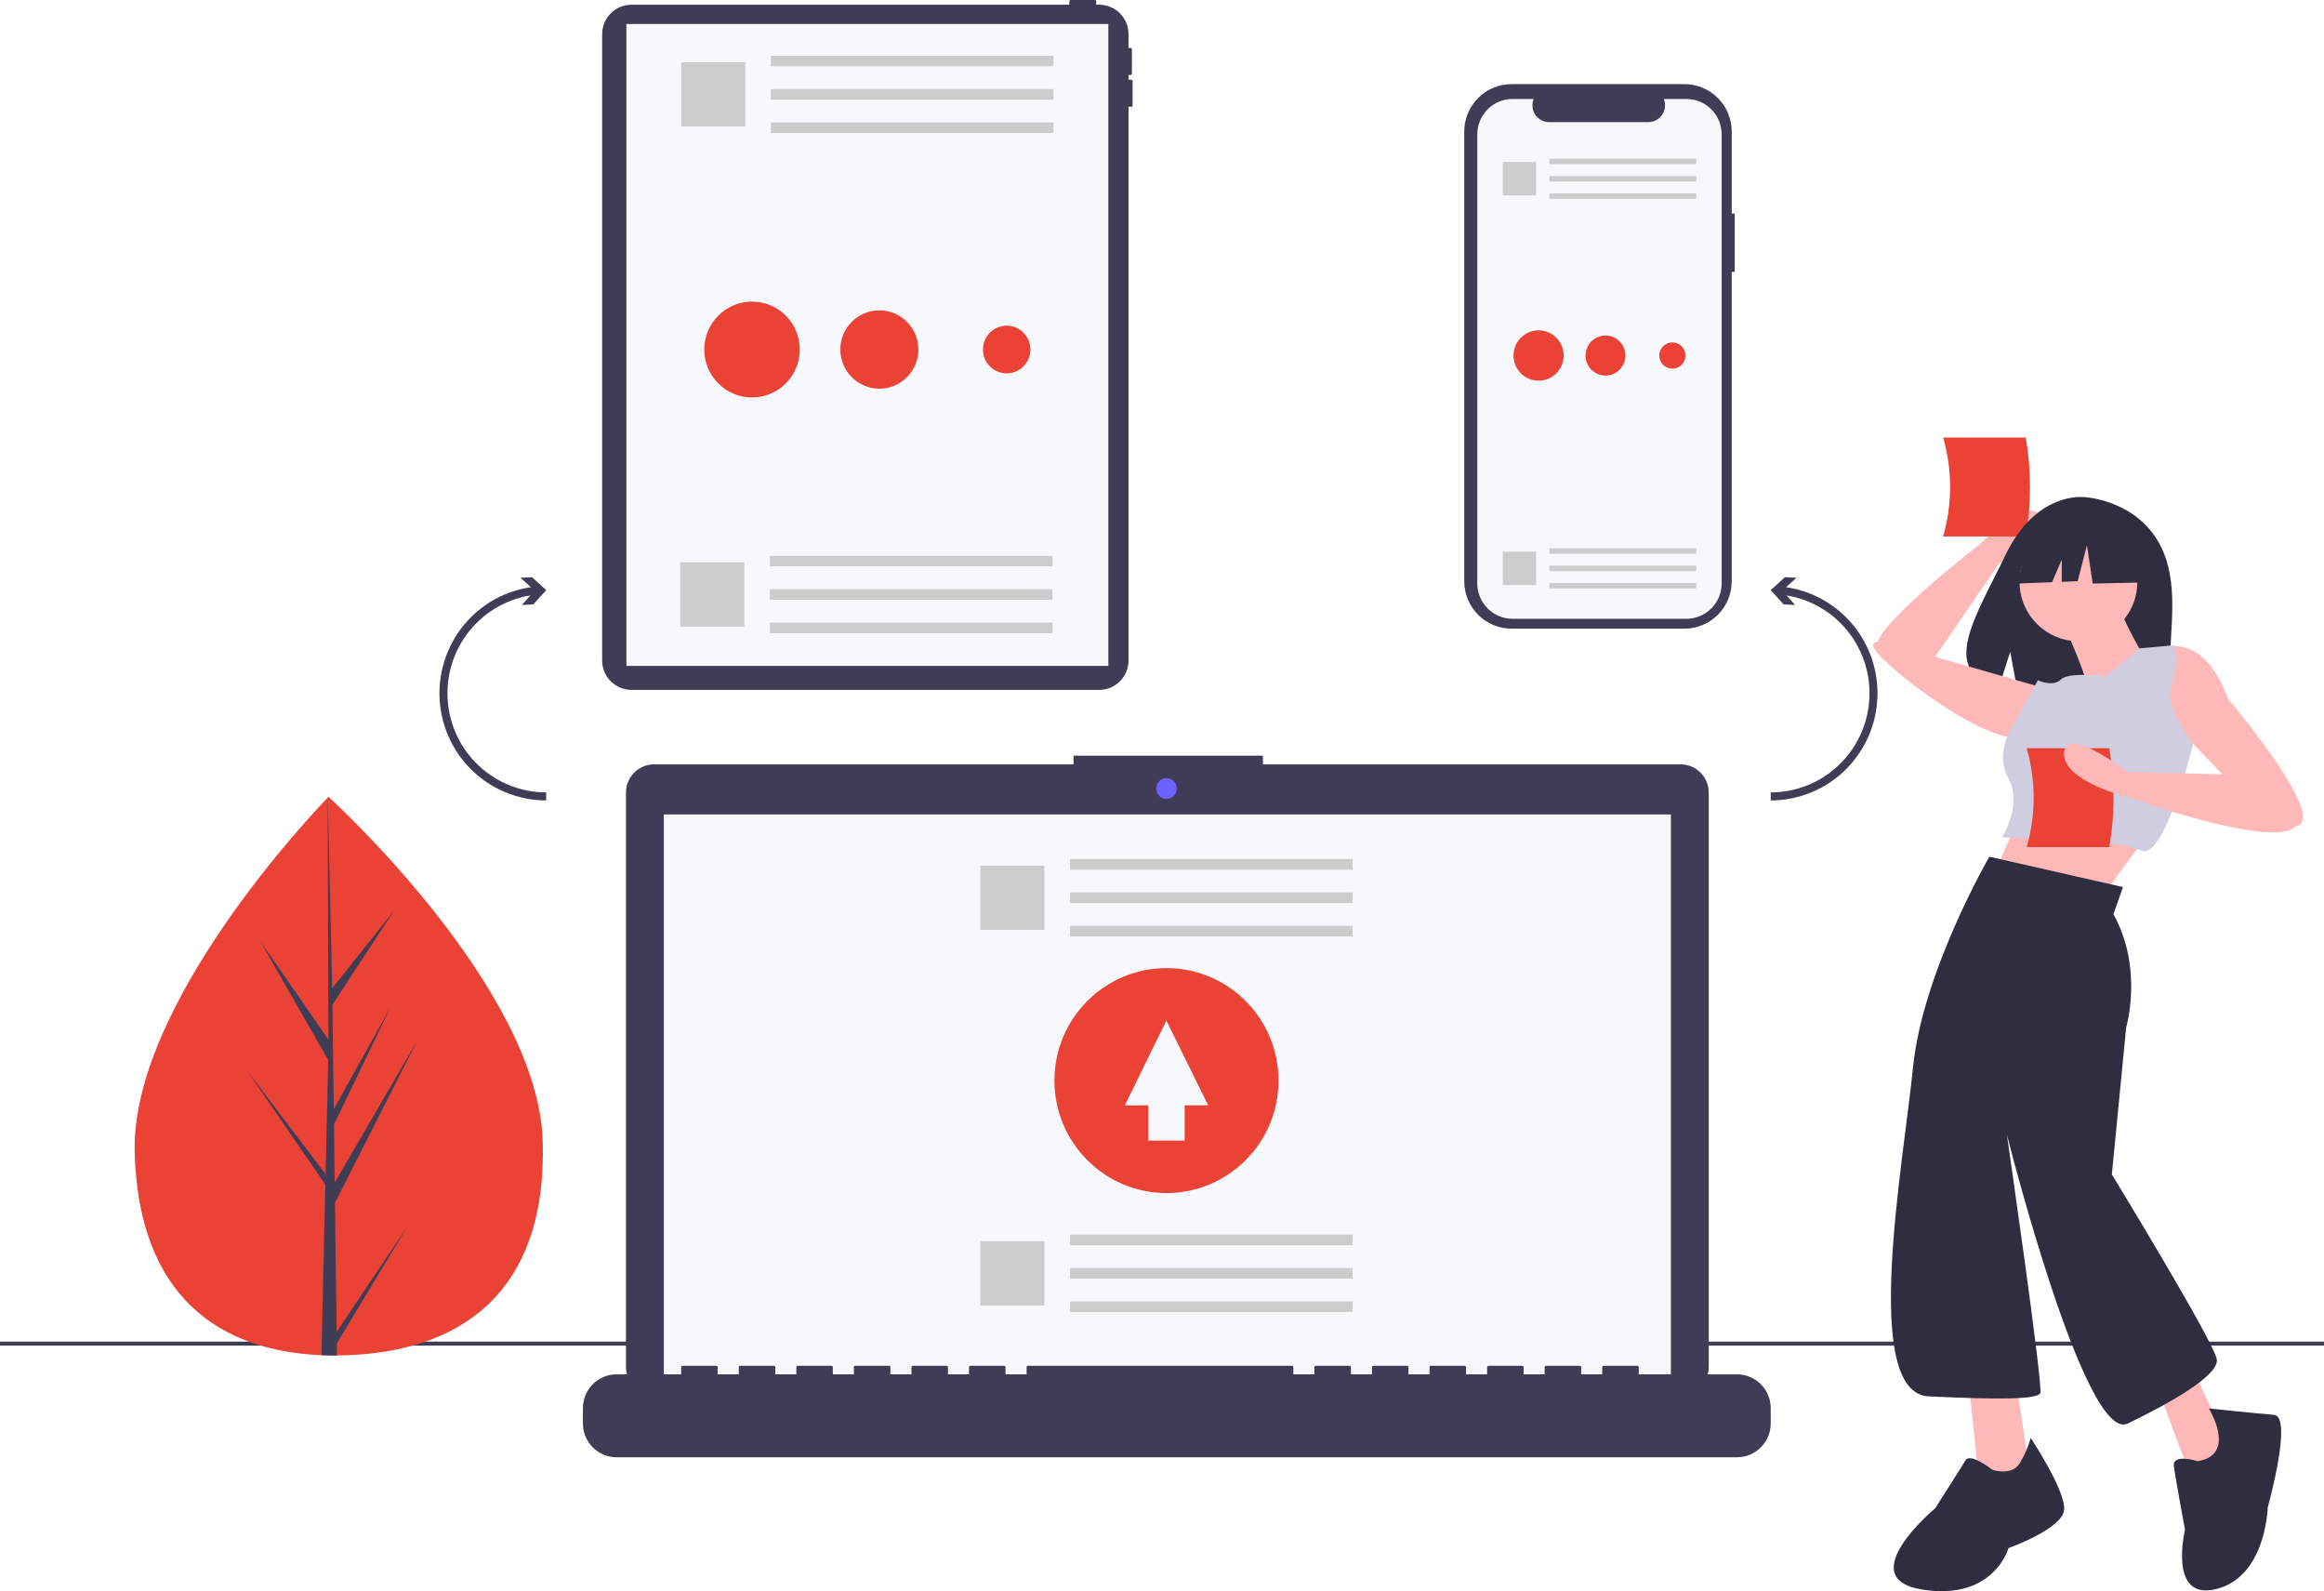 <svg width="206" height="141" viewBox="0 0 206 141" fill="none" xmlns="http://www.w3.org/2000/svg">
<g clip-path="url(#clip0)">
<path d="M100.273 7.065H100.034V6.646H100.213C100.245 6.646 100.275 6.634 100.298 6.611C100.32 6.589 100.333 6.558 100.333 6.527V4.371C100.333 4.339 100.32 4.309 100.298 4.286C100.275 4.264 100.245 4.251 100.213 4.251H100.034V3.027C100.034 2.685 99.967 2.345 99.837 2.029C99.706 1.713 99.514 1.425 99.273 1.183C99.032 0.941 98.745 0.749 98.43 0.618C98.115 0.487 97.777 0.419 97.436 0.419H97.17V0.12C97.17 0.088 97.158 0.058 97.135 0.035C97.113 0.013 97.083 0 97.051 0H94.903C94.871 0 94.841 0.013 94.819 0.035C94.796 0.058 94.784 0.088 94.784 0.12V0.419H55.973C55.632 0.419 55.294 0.487 54.978 0.618C54.663 0.749 54.377 0.941 54.135 1.183C53.894 1.425 53.703 1.713 53.572 2.029C53.441 2.345 53.374 2.685 53.374 3.027V58.526C53.374 58.869 53.441 59.208 53.572 59.524C53.702 59.841 53.894 60.128 54.135 60.37C54.377 60.612 54.663 60.804 54.978 60.936C55.294 61.067 55.632 61.134 55.973 61.134H97.436C97.777 61.134 98.115 61.067 98.43 60.936C98.745 60.804 99.032 60.612 99.273 60.37C99.514 60.128 99.706 59.841 99.837 59.524C99.967 59.208 100.034 58.869 100.034 58.526V9.461H100.273C100.305 9.461 100.335 9.448 100.357 9.425C100.38 9.403 100.392 9.373 100.392 9.341V7.185C100.392 7.153 100.38 7.123 100.357 7.101C100.335 7.078 100.305 7.065 100.273 7.065Z" fill="#3F3D56"/>
<path d="M98.244 2.125H55.522V59.009H98.244V2.125Z" fill="#F6F8FC"/>
<path d="M206 118.887H0V119.243H206V118.887Z" fill="#3F3D56"/>
<path d="M48.108 101.132C48.505 114.799 40.547 119.808 30.561 120.1C30.328 120.107 30.098 120.111 29.868 120.113C29.405 120.117 28.946 120.109 28.492 120.09C19.46 119.714 12.31 114.902 11.94 102.192C11.557 89.038 27.827 71.947 29.048 70.683C29.049 70.683 29.049 70.683 29.05 70.682C29.096 70.633 29.12 70.609 29.12 70.609C29.12 70.609 47.71 87.466 48.108 101.132Z" fill="#EA4335"/>
<path d="M29.841 118.031L36.185 108.564L29.854 119.05L29.867 120.115C29.404 120.118 28.945 120.111 28.491 120.092L28.806 106.398L28.797 106.292L28.809 106.272L28.839 104.978L21.892 94.856L28.831 104.009L28.855 104.283L29.093 93.937L23.092 83.442L29.11 92.119L29.047 70.685L29.048 70.613L29.05 70.683L29.448 87.577L34.917 80.715L29.466 89.032L29.585 98.287L34.618 89.254L29.604 99.647L29.67 104.793L36.989 92.212L29.692 106.588L29.841 118.031Z" fill="#3F3D56"/>
<path d="M153.765 18.923H153.501V11.661C153.501 11.108 153.393 10.562 153.182 10.052C152.972 9.542 152.663 9.079 152.274 8.688C151.885 8.298 151.423 7.988 150.915 7.777C150.407 7.566 149.862 7.457 149.312 7.457H133.979C133.429 7.457 132.884 7.566 132.376 7.777C131.868 7.988 131.406 8.298 131.017 8.688C130.628 9.079 130.319 9.542 130.109 10.052C129.898 10.562 129.79 11.108 129.79 11.661V51.504C129.79 52.056 129.898 52.603 130.109 53.113C130.319 53.623 130.628 54.086 131.017 54.477C131.406 54.867 131.868 55.176 132.376 55.388C132.884 55.599 133.429 55.708 133.979 55.708H149.312C149.862 55.708 150.407 55.599 150.915 55.388C151.423 55.176 151.885 54.867 152.274 54.477C152.663 54.086 152.972 53.623 153.182 53.113C153.393 52.603 153.501 52.056 153.501 51.504V24.093H153.765V18.923Z" fill="#3F3D56"/>
<path d="M152.609 11.908V51.694C152.609 52.526 152.28 53.325 151.693 53.914C151.107 54.502 150.311 54.833 149.481 54.834H134.074C133.244 54.833 132.449 54.502 131.862 53.914C131.276 53.325 130.946 52.526 130.946 51.694V11.908C130.946 11.076 131.276 10.277 131.862 9.689C132.449 9.1 133.244 8.77 134.074 8.77H135.943C135.851 8.996 135.816 9.242 135.841 9.485C135.866 9.728 135.95 9.962 136.086 10.164C136.222 10.367 136.406 10.534 136.621 10.649C136.836 10.764 137.076 10.824 137.319 10.824H146.104C146.347 10.824 146.587 10.764 146.802 10.649C147.018 10.534 147.201 10.367 147.337 10.164C147.473 9.962 147.557 9.728 147.582 9.485C147.607 9.242 147.572 8.996 147.48 8.77H149.481C150.311 8.77 151.106 9.1 151.693 9.689C152.279 10.277 152.609 11.076 152.609 11.908V11.908Z" fill="#F6F8FC"/>
<path d="M150.35 14.059H137.333V14.544H150.35V14.059Z" fill="#CCCCCC"/>
<path d="M150.35 15.598H137.333V16.083H150.35V15.598Z" fill="#CCCCCC"/>
<path d="M150.35 17.133H137.333V17.618H150.35V17.133Z" fill="#CCCCCC"/>
<path d="M136.154 14.359H133.205V17.319H136.154V14.359Z" fill="#CCCCCC"/>
<path d="M150.35 48.588H137.333V49.073H150.35V48.588Z" fill="#CCCCCC"/>
<path d="M150.35 50.123H137.333V50.608H150.35V50.123Z" fill="#CCCCCC"/>
<path d="M150.35 51.66H137.333V52.145H150.35V51.66Z" fill="#CCCCCC"/>
<path d="M136.154 48.887H133.205V51.846H136.154V48.887Z" fill="#CCCCCC"/>
<path d="M148.961 67.731H111.944V66.965H95.158V67.731H57.988C57.66 67.731 57.334 67.796 57.03 67.922C56.726 68.048 56.45 68.233 56.218 68.466C55.985 68.7 55.801 68.977 55.675 69.282C55.549 69.587 55.484 69.913 55.484 70.243V121.109C55.484 121.775 55.748 122.414 56.218 122.886C56.687 123.357 57.324 123.622 57.988 123.622H148.961C149.625 123.622 150.262 123.357 150.732 122.886C151.201 122.414 151.465 121.775 151.465 121.109V70.243C151.465 69.913 151.4 69.587 151.274 69.282C151.149 68.977 150.964 68.7 150.732 68.466C150.499 68.233 150.223 68.048 149.919 67.922C149.615 67.796 149.29 67.731 148.961 67.731V67.731Z" fill="#3F3D56"/>
<path d="M148.107 72.172H58.841V122.704H148.107V72.172Z" fill="#F6F8FC"/>
<path d="M103.398 70.794C103.904 70.794 104.314 70.383 104.314 69.876C104.314 69.368 103.904 68.957 103.398 68.957C102.892 68.957 102.482 69.368 102.482 69.876C102.482 70.383 102.892 70.794 103.398 70.794Z" fill="#6C63FF"/>
<path d="M153.971 121.786H145.259V121.156C145.259 121.14 145.256 121.124 145.249 121.108C145.243 121.093 145.234 121.079 145.222 121.068C145.211 121.056 145.197 121.047 145.182 121.041C145.167 121.034 145.151 121.031 145.134 121.031H142.148C142.131 121.031 142.115 121.034 142.1 121.041C142.085 121.047 142.071 121.056 142.06 121.068C142.048 121.079 142.039 121.093 142.033 121.108C142.026 121.124 142.023 121.14 142.023 121.156V121.786H140.156V121.156C140.156 121.14 140.153 121.124 140.147 121.108C140.141 121.093 140.131 121.079 140.12 121.068C140.108 121.056 140.095 121.047 140.079 121.041C140.064 121.034 140.048 121.031 140.032 121.031H137.045C137.029 121.031 137.012 121.034 136.997 121.041C136.982 121.047 136.968 121.056 136.957 121.068C136.945 121.079 136.936 121.093 136.93 121.108C136.924 121.124 136.92 121.14 136.92 121.156V121.786H135.054V121.156C135.054 121.14 135.05 121.124 135.044 121.108C135.038 121.093 135.029 121.079 135.017 121.068C135.006 121.056 134.992 121.047 134.977 121.041C134.962 121.034 134.945 121.031 134.929 121.031H131.942C131.926 121.031 131.91 121.034 131.895 121.041C131.88 121.047 131.866 121.056 131.854 121.068C131.843 121.079 131.834 121.093 131.827 121.108C131.821 121.124 131.818 121.14 131.818 121.156V121.786H129.951V121.156C129.951 121.14 129.948 121.124 129.941 121.108C129.935 121.093 129.926 121.079 129.915 121.068C129.903 121.056 129.889 121.047 129.874 121.041C129.859 121.034 129.843 121.031 129.827 121.031H126.84C126.823 121.031 126.807 121.034 126.792 121.041C126.777 121.047 126.763 121.056 126.752 121.068C126.74 121.079 126.731 121.093 126.725 121.108C126.718 121.124 126.715 121.14 126.715 121.156V121.786H124.848V121.156C124.848 121.14 124.845 121.124 124.839 121.108C124.833 121.093 124.823 121.079 124.812 121.068C124.8 121.056 124.787 121.047 124.771 121.041C124.756 121.034 124.74 121.031 124.724 121.031H121.737C121.721 121.031 121.704 121.034 121.689 121.041C121.674 121.047 121.66 121.056 121.649 121.068C121.637 121.079 121.628 121.093 121.622 121.108C121.616 121.124 121.612 121.14 121.612 121.156V121.786H119.746V121.156C119.746 121.14 119.742 121.124 119.736 121.108C119.73 121.093 119.721 121.079 119.709 121.068C119.698 121.056 119.684 121.047 119.669 121.041C119.654 121.034 119.638 121.031 119.621 121.031H116.634C116.618 121.031 116.602 121.034 116.587 121.041C116.572 121.047 116.558 121.056 116.546 121.068C116.535 121.079 116.526 121.093 116.519 121.108C116.513 121.124 116.51 121.14 116.51 121.156V121.786H114.643V121.156C114.643 121.14 114.64 121.124 114.634 121.108C114.627 121.093 114.618 121.079 114.607 121.068C114.595 121.056 114.581 121.047 114.566 121.041C114.551 121.034 114.535 121.031 114.519 121.031H91.121C91.105 121.031 91.089 121.034 91.073 121.041C91.058 121.047 91.045 121.056 91.033 121.068C91.022 121.079 91.012 121.093 91.006 121.108C91 121.124 90.997 121.14 90.997 121.156V121.786H89.13V121.156C89.13 121.14 89.127 121.124 89.12 121.108C89.114 121.093 89.105 121.079 89.093 121.068C89.082 121.056 89.068 121.047 89.053 121.041C89.038 121.034 89.022 121.031 89.005 121.031H86.018C86.002 121.031 85.986 121.034 85.971 121.041C85.956 121.047 85.942 121.056 85.93 121.068C85.919 121.079 85.91 121.093 85.903 121.108C85.897 121.124 85.894 121.14 85.894 121.156V121.786H84.027V121.156C84.027 121.14 84.024 121.124 84.018 121.108C84.011 121.093 84.002 121.079 83.991 121.068C83.979 121.056 83.965 121.047 83.95 121.041C83.935 121.034 83.919 121.031 83.903 121.031H80.916C80.9 121.031 80.883 121.034 80.868 121.041C80.853 121.047 80.839 121.056 80.828 121.068C80.816 121.079 80.807 121.093 80.801 121.108C80.795 121.124 80.791 121.14 80.791 121.156V121.786H78.924V121.156C78.924 121.14 78.921 121.124 78.915 121.108C78.909 121.093 78.9 121.079 78.888 121.068C78.876 121.056 78.863 121.047 78.848 121.041C78.833 121.034 78.816 121.031 78.8 121.031H75.813C75.797 121.031 75.781 121.034 75.766 121.041C75.75 121.047 75.737 121.056 75.725 121.068C75.714 121.079 75.704 121.093 75.698 121.108C75.692 121.124 75.689 121.14 75.689 121.156V121.786H73.822V121.156C73.822 121.14 73.819 121.124 73.812 121.108C73.806 121.093 73.797 121.079 73.785 121.068C73.774 121.056 73.76 121.047 73.745 121.041C73.73 121.034 73.714 121.031 73.697 121.031H70.71C70.694 121.031 70.678 121.034 70.663 121.041C70.648 121.047 70.634 121.056 70.623 121.068C70.611 121.079 70.602 121.093 70.596 121.108C70.589 121.124 70.586 121.14 70.586 121.156V121.786H68.719V121.156C68.719 121.14 68.716 121.124 68.71 121.108C68.704 121.093 68.694 121.079 68.683 121.068C68.671 121.056 68.657 121.047 68.642 121.041C68.627 121.034 68.611 121.031 68.595 121.031H65.608C65.591 121.031 65.575 121.034 65.56 121.041C65.545 121.047 65.531 121.056 65.52 121.068C65.508 121.079 65.499 121.093 65.493 121.108C65.487 121.124 65.483 121.14 65.483 121.156V121.786H63.617V121.156C63.617 121.14 63.613 121.124 63.607 121.108C63.601 121.093 63.592 121.079 63.58 121.068C63.569 121.056 63.555 121.047 63.54 121.041C63.525 121.034 63.508 121.031 63.492 121.031H60.505C60.489 121.031 60.473 121.034 60.458 121.041C60.443 121.047 60.429 121.056 60.417 121.068C60.406 121.079 60.397 121.093 60.39 121.108C60.384 121.124 60.381 121.14 60.381 121.156V121.786H54.656C53.864 121.786 53.104 122.102 52.544 122.664C51.984 123.226 51.669 123.988 51.669 124.783V126.139C51.669 126.934 51.984 127.696 52.544 128.258C53.104 128.82 53.864 129.136 54.656 129.136H153.971C154.763 129.136 155.523 128.82 156.083 128.258C156.643 127.696 156.958 126.934 156.958 126.139V124.783C156.958 124.39 156.88 124 156.73 123.636C156.58 123.273 156.36 122.942 156.083 122.664C155.805 122.386 155.476 122.165 155.114 122.014C154.751 121.864 154.363 121.786 153.971 121.786V121.786Z" fill="#3F3D56"/>
<path d="M119.896 76.129H94.847V77.063H119.896V76.129Z" fill="#E6E6E6"/>
<path d="M119.896 79.086H94.847V80.02H119.896V79.086Z" fill="#E6E6E6"/>
<path d="M119.896 82.047H94.847V82.981H119.896V82.047Z" fill="#E6E6E6"/>
<path d="M119.896 76.129H94.847V77.063H119.896V76.129Z" fill="#CCCCCC"/>
<path d="M119.896 79.086H94.847V80.02H119.896V79.086Z" fill="#CCCCCC"/>
<path d="M119.896 82.047H94.847V82.981H119.896V82.047Z" fill="#CCCCCC"/>
<path d="M92.578 76.707H86.902V82.402H92.578V76.707Z" fill="#CCCCCC"/>
<path d="M119.896 109.41H94.847V110.344H119.896V109.41Z" fill="#CCCCCC"/>
<path d="M119.896 112.367H94.847V113.301H119.896V112.367Z" fill="#CCCCCC"/>
<path d="M119.896 115.324H94.847V116.258H119.896V115.324Z" fill="#CCCCCC"/>
<path d="M92.578 109.988H86.902V115.683H92.578V109.988Z" fill="#CCCCCC"/>
<path d="M163.923 55.002C162.452 53.394 160.471 52.345 158.318 52.034L159.24 51.198L158.22 51.147L156.958 52.291L158.099 53.557L159.118 53.609L158.354 52.761C160.527 53.113 162.487 54.273 163.846 56.01C165.204 57.748 165.861 59.935 165.685 62.136C165.509 64.337 164.513 66.391 162.896 67.889C161.279 69.386 159.159 70.218 156.958 70.218V70.93C158.796 70.93 160.595 70.392 162.134 69.384C163.673 68.375 164.886 66.938 165.625 65.249C166.363 63.56 166.596 61.691 166.294 59.871C165.991 58.052 165.168 56.36 163.923 55.002V55.002Z" fill="#3F3D56"/>
<path d="M41.452 55.002C42.924 53.394 44.904 52.345 47.058 52.034L46.136 51.198L47.156 51.147L48.417 52.291L47.277 53.557L46.257 53.609L47.021 52.761C44.849 53.113 42.888 54.273 41.53 56.01C40.171 57.748 39.514 59.935 39.691 62.136C39.867 64.337 40.862 66.391 42.48 67.889C44.097 69.386 46.217 70.218 48.417 70.218V70.93C46.579 70.93 44.781 70.392 43.242 69.384C41.703 68.375 40.49 66.938 39.751 65.249C39.012 63.56 38.78 61.691 39.082 59.871C39.384 58.052 40.208 56.36 41.452 55.002V55.002Z" fill="#3F3D56"/>
<path d="M93.379 4.939H68.33V5.873H93.379V4.939Z" fill="#CCCCCC"/>
<path d="M93.379 7.898H68.33V8.832H93.379V7.898Z" fill="#CCCCCC"/>
<path d="M93.379 10.855H68.33V11.79H93.379V10.855Z" fill="#CCCCCC"/>
<path d="M66.061 5.518H60.386V11.213H66.061V5.518Z" fill="#CCCCCC"/>
<path d="M93.294 49.256H68.244V50.19H93.294V49.256Z" fill="#CCCCCC"/>
<path d="M93.294 52.213H68.244V53.147H93.294V52.213Z" fill="#CCCCCC"/>
<path d="M93.294 55.172H68.244V56.106H93.294V55.172Z" fill="#CCCCCC"/>
<path d="M65.975 49.832H60.3V55.527H65.975V49.832Z" fill="#CCCCCC"/>
<path d="M171.418 58.362L177.075 50.12C177.075 50.12 182 46.157 180.588 45.385C179.177 44.614 175.481 48.232 175.481 48.232C175.481 48.232 164.817 56.435 166.576 57.58C168.334 58.725 171.418 58.362 171.418 58.362Z" fill="#FFB8B8"/>
<path d="M172.239 47.538H179.565C180.065 44.638 180.065 41.673 179.565 38.773H172.239C173.065 41.636 173.065 44.675 172.239 47.538V47.538Z" fill="#EA4335"/>
<path d="M191.285 47.958C189.084 44.225 184.729 44.051 184.729 44.051C184.729 44.051 180.485 43.507 177.763 49.191C175.225 54.49 171.723 59.606 177.199 60.847L178.188 57.757L178.8 61.077C179.58 61.133 180.362 61.146 181.143 61.117C187.007 60.927 192.592 61.172 192.412 59.061C192.173 56.254 193.404 51.549 191.285 47.958Z" fill="#2F2E41"/>
<path d="M179.58 70.965L176.76 77.473L186.63 79.03C186.63 79.03 191.282 72.663 191.705 72.238L179.58 70.965Z" fill="#FFB8B8"/>
<path d="M184.234 56.816C187.115 56.816 189.45 54.472 189.45 51.581C189.45 48.69 187.115 46.346 184.234 46.346C181.352 46.346 179.017 48.69 179.017 51.581C179.017 54.472 181.352 56.816 184.234 56.816Z" fill="#FFB8B8"/>
<path d="M182.965 55.401C182.965 55.401 185.362 60.778 185.08 61.344C184.798 61.91 190.156 58.373 190.156 58.373C190.156 58.373 187.9 54.552 188.041 53.986L182.965 55.401Z" fill="#FFB8B8"/>
<path d="M190.86 57.666C190.86 57.666 195.09 55.261 197.487 61.911C197.487 61.911 205.383 71.249 203.973 72.947C202.563 74.645 197.205 68.844 197.205 68.844L193.821 65.306C193.821 65.306 189.027 64.033 189.45 61.345C189.873 58.656 190.86 57.666 190.86 57.666Z" fill="#FFB8B8"/>
<path d="M180.991 60.92L171.121 58.09C171.121 58.09 165.904 55.968 166.045 57.241C166.186 58.514 175.633 65.73 178.735 65.306C181.837 64.881 180.991 60.92 180.991 60.92Z" fill="#FFB8B8"/>
<path d="M186.631 59.929C186.631 59.929 183.388 59.505 182.683 60.212C181.978 60.919 180.638 60.283 180.638 60.283L178.382 64.386C178.382 64.386 176.761 66.721 178.03 68.984C179.299 71.248 177.466 74.22 177.466 74.22C177.466 74.22 187.618 74.22 189.733 75.352C191.848 76.484 194.397 65.907 194.397 65.907C194.397 65.907 191.777 62.688 192.482 60.707C193.187 58.726 192.764 57.17 192.764 57.17L189.662 57.453L186.631 59.929Z" fill="#D0CDE1"/>
<path d="M174.505 122.466L175.633 133.361L180.004 131.097L178.594 121.617L174.505 122.466Z" fill="#FFB8B8"/>
<path d="M191.001 122.326L194.671 132.176L198.196 129.629L193.821 120.062L191.001 122.326Z" fill="#FFB8B8"/>
<path d="M180.004 127.422C179.782 128.219 179.45 128.981 179.017 129.686C178.312 130.818 176.62 130.252 176.62 130.252C176.62 130.252 174.646 128.695 174.223 129.403C173.8 130.11 171.544 133.647 171.544 133.647C171.544 133.647 164.071 139.873 170.416 140.864C176.761 141.854 178.03 137.185 178.03 137.185C178.03 137.185 182.824 135.487 182.965 133.789C183.106 132.091 180.004 127.422 180.004 127.422Z" fill="#2F2E41"/>
<path d="M194.808 129.482C194.808 129.482 192.552 128.774 192.693 129.906C192.834 131.038 193.68 135.566 193.68 135.566C193.68 135.566 192.129 141.933 196.5 140.801C200.871 139.669 201.012 133.585 201.012 133.585C201.012 133.585 203.268 125.52 201.576 125.378C199.884 125.237 195.795 124.812 195.795 124.812C195.795 124.812 198.333 128.916 194.808 129.482Z" fill="#2F2E41"/>
<path d="M190.312 47.598L186.009 45.336L180.067 46.261L178.838 51.71L181.898 51.592L182.753 49.59V51.559L184.165 51.504L184.985 48.317L185.497 51.71L190.517 51.607L190.312 47.598Z" fill="#2F2E41"/>
<path d="M188.182 78.606L176.338 75.918C176.338 75.918 170.416 86.105 169.57 94.595C168.724 103.084 164.917 123.459 170.98 123.742C177.043 124.025 180.568 124.025 180.85 123.459C181.132 122.893 177.889 100.537 177.889 100.537C177.889 100.537 184.798 127.987 188.605 126.147C192.412 124.308 196.642 121.903 196.501 120.488C196.36 119.073 187.195 104.075 187.195 104.075L188.464 91.058C188.464 91.058 190.015 85.822 187.336 81.012L188.182 78.606Z" fill="#2F2E41"/>
<path d="M179.646 75.069H186.971C187.471 72.169 187.471 69.205 186.971 66.305H179.646C180.471 69.168 180.471 72.207 179.646 75.069Z" fill="#EA4335"/>
<path d="M201.012 68.701L188.604 68.418C188.604 68.418 183.105 64.173 182.964 66.72C182.823 69.267 188.745 70.682 188.745 70.682C188.745 70.682 201.476 75.266 203.43 73.257L201.012 68.701Z" fill="#FFB8B8"/>
<path d="M66.66 35.221C68.998 35.221 70.892 33.319 70.892 30.974C70.892 28.628 68.998 26.727 66.66 26.727C64.323 26.727 62.428 28.628 62.428 30.974C62.428 33.319 64.323 35.221 66.66 35.221Z" fill="#EA4335"/>
<path d="M77.947 34.443C79.857 34.443 81.405 32.889 81.405 30.973C81.405 29.056 79.857 27.502 77.947 27.502C76.037 27.502 74.488 29.056 74.488 30.973C74.488 32.889 76.037 34.443 77.947 34.443Z" fill="#EA4335"/>
<path d="M89.233 33.084C90.395 33.084 91.337 32.139 91.337 30.973C91.337 29.807 90.395 28.861 89.233 28.861C88.071 28.861 87.129 29.807 87.129 30.973C87.129 32.139 88.071 33.084 89.233 33.084Z" fill="#EA4335"/>
<path d="M136.382 33.736C137.61 33.736 138.605 32.737 138.605 31.505C138.605 30.272 137.61 29.273 136.382 29.273C135.154 29.273 134.158 30.272 134.158 31.505C134.158 32.737 135.154 33.736 136.382 33.736Z" fill="#EA4335"/>
<path d="M142.311 33.28C143.287 33.28 144.078 32.486 144.078 31.506C144.078 30.527 143.287 29.732 142.311 29.732C141.334 29.732 140.543 30.527 140.543 31.506C140.543 32.486 141.334 33.28 142.311 33.28Z" fill="#EA4335"/>
<path d="M148.239 32.668C148.88 32.668 149.399 32.148 149.399 31.505C149.399 30.863 148.88 30.342 148.239 30.342C147.599 30.342 147.08 30.863 147.08 31.505C147.08 32.148 147.599 32.668 148.239 32.668Z" fill="#EA4335"/>
<path d="M103.397 105.722C108.882 105.722 113.328 101.26 113.328 95.756C113.328 90.251 108.882 85.789 103.397 85.789C97.912 85.789 93.465 90.251 93.465 95.756C93.465 101.26 97.912 105.722 103.397 105.722Z" fill="#EA4335"/>
<path d="M107.092 97.946L103.388 90.438L99.702 97.956L101.785 97.953V101.071H105.008V97.949L107.092 97.946Z" fill="#F6F8FC"/>
</g>
<defs>
<clipPath id="clip0">
<rect width="206" height="141" fill="white"/>
</clipPath>
</defs>
</svg>
